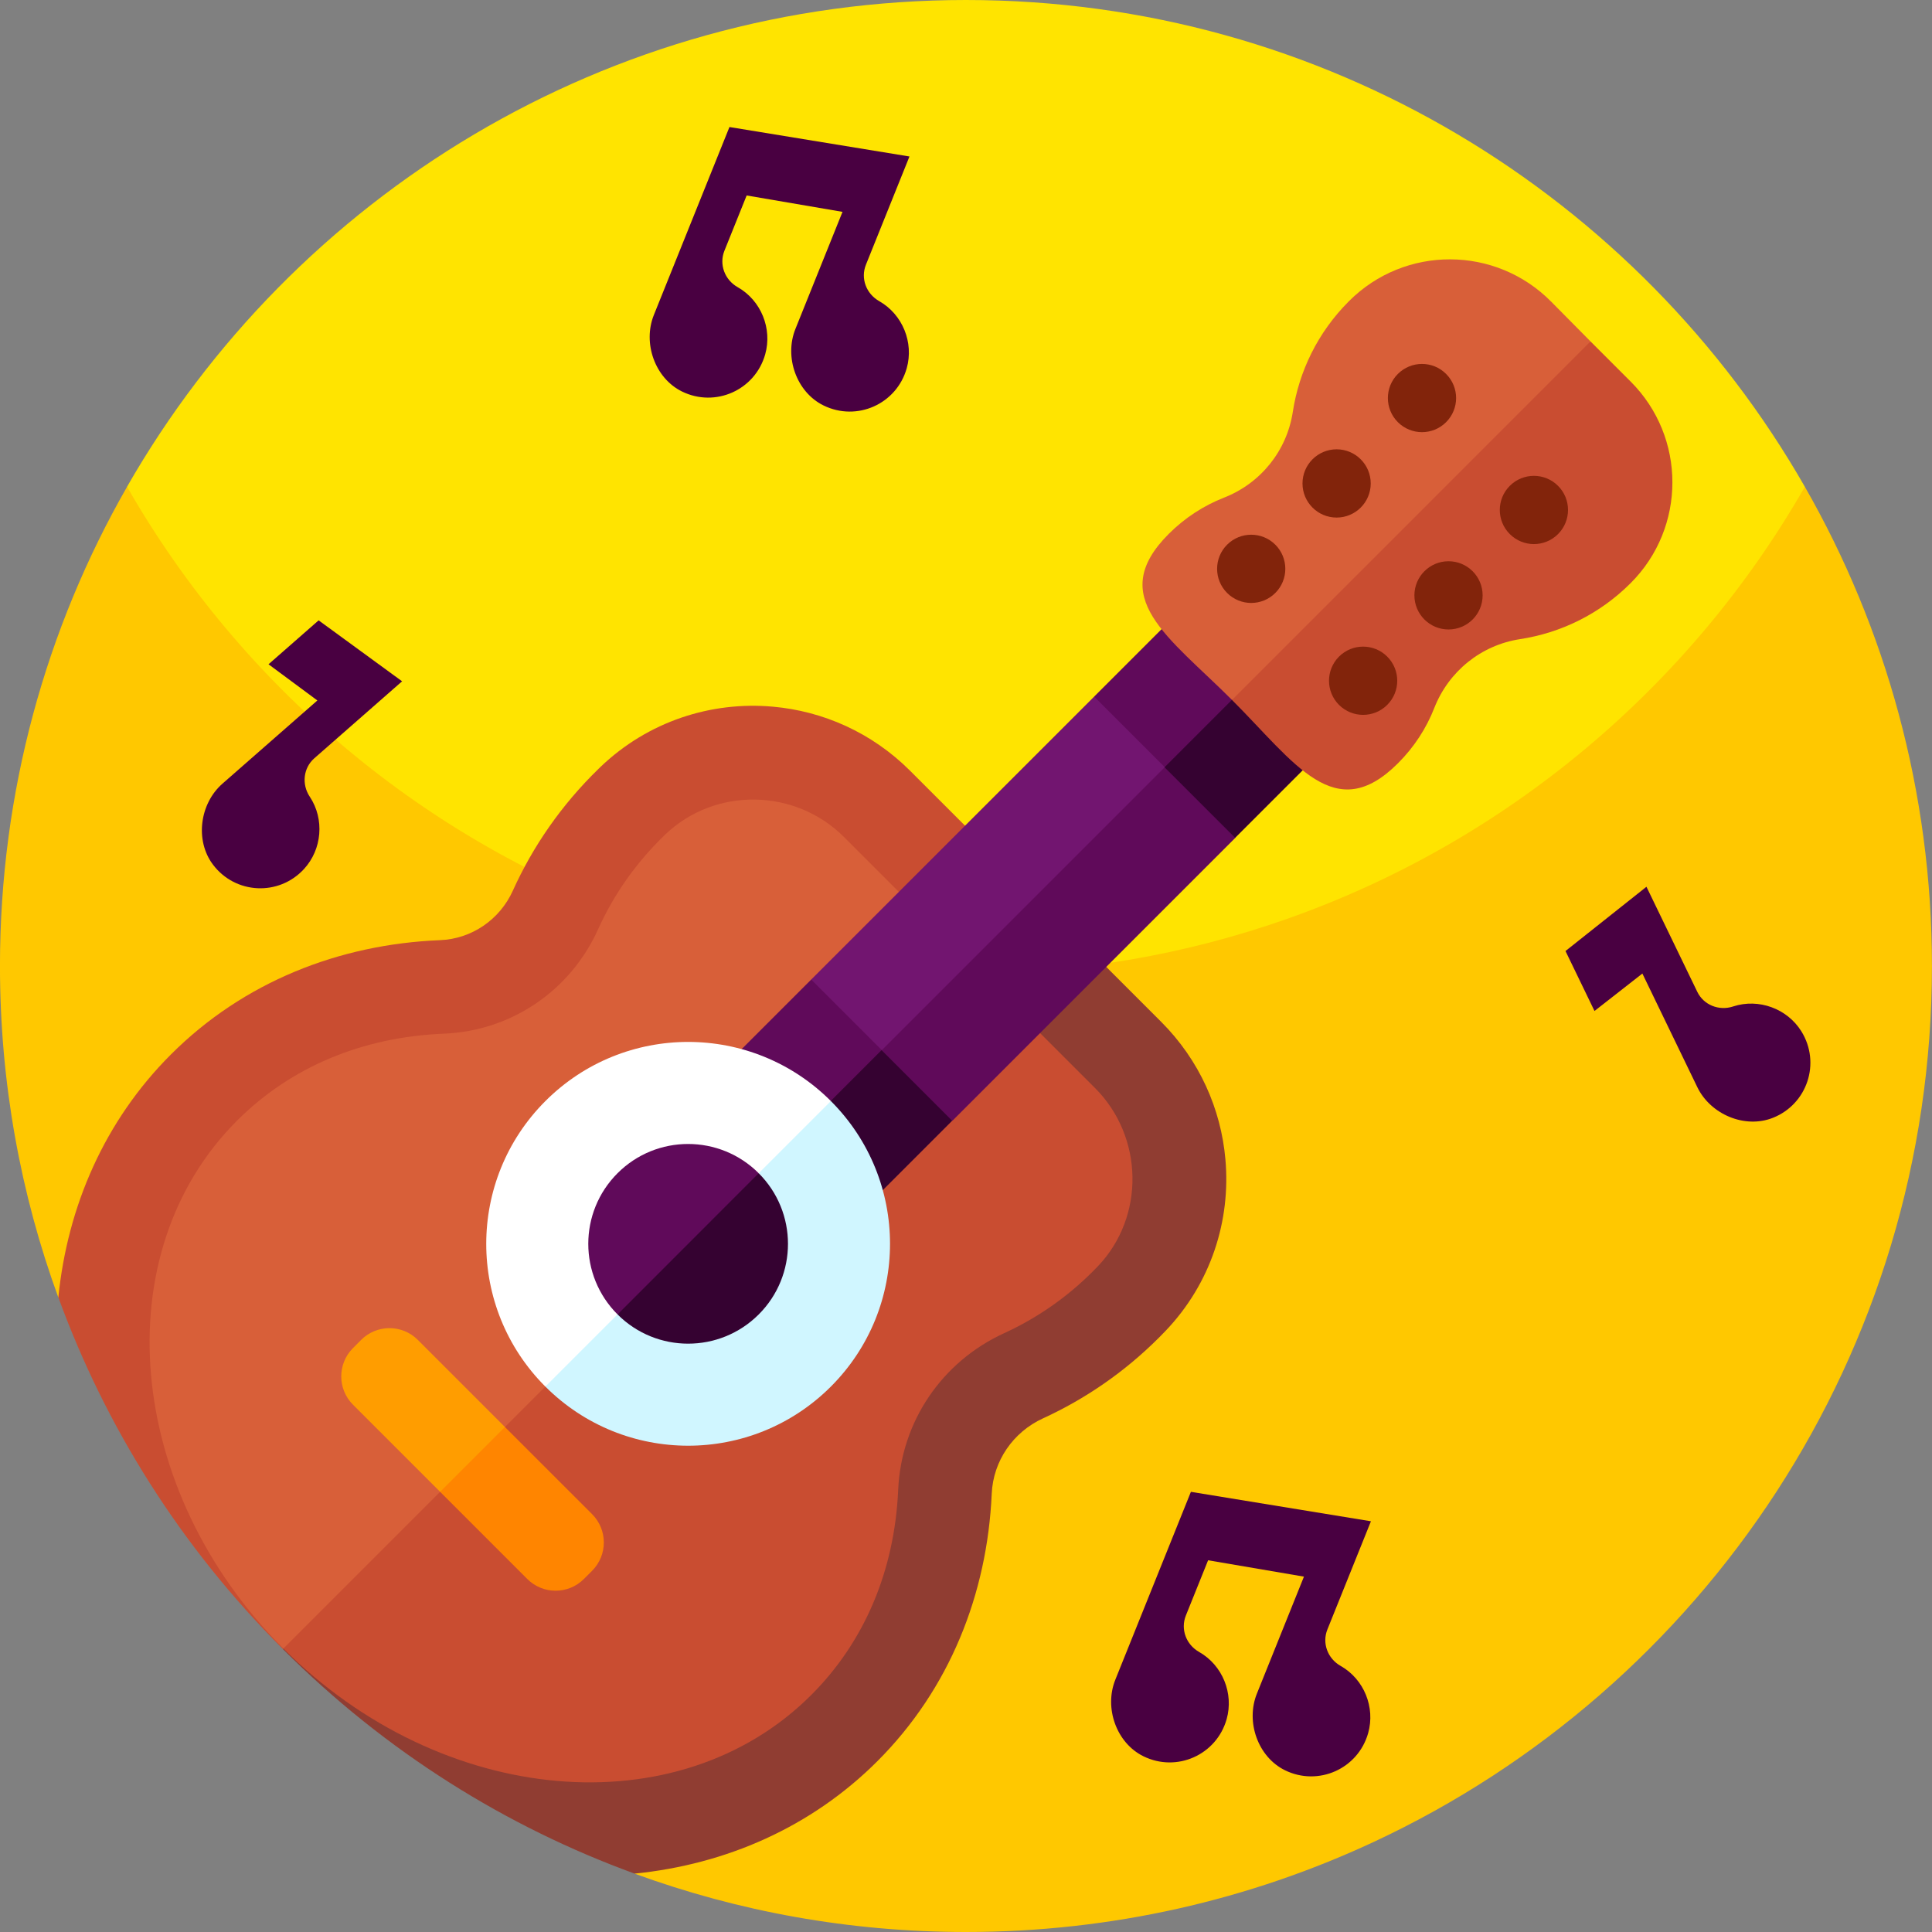 <svg width="64" height="64" viewBox="0 0 64 64" fill="none" xmlns="http://www.w3.org/2000/svg">
<rect x="0" y="0" width="64" height="64" fill="#808080" stroke="none"/>
<path d="M59.788 16.125C54.273 6.491 43.894 0 31.998 0C20.104 0 9.723 6.491 4.208 16.125C4.208 27.655 13.556 37.002 25.086 37.002H38.911C50.441 37.002 59.788 27.655 59.788 16.125Z" fill="#FFE400"/>
<path d="M63.998 32C63.998 44.85 56.423 55.931 45.496 61.021C41.395 62.932 36.821 64 31.998 64C28.141 64 24.444 63.318 21.02 62.066L21.021 62.065L14.58 49.419L1.934 42.977L1.932 42.98C0.681 39.555 -0.001 35.858 -0.001 32C-0.001 26.223 1.53 20.804 4.209 16.125C8.001 22.749 14.094 27.887 21.397 30.451C24.715 31.616 28.282 32.25 31.998 32.25C35.716 32.25 39.285 31.616 42.603 30.45C49.906 27.886 55.997 22.749 59.788 16.125C62.467 20.804 63.998 26.223 63.998 32Z" fill="#FFC800"/>
<path d="M34.307 29.691L9.371 54.627C5.961 51.218 3.482 47.228 1.933 42.977C2.236 39.956 3.467 37.125 5.66 34.932C8.064 32.528 11.232 31.28 14.577 31.144C15.626 31.102 16.555 30.464 16.988 29.506C17.651 28.039 18.596 26.666 19.825 25.471C19.843 25.452 19.864 25.434 19.882 25.415C21.466 23.893 23.562 23.227 25.598 23.409C27.26 23.555 28.881 24.265 30.151 25.535L34.307 29.691Z" fill="#C94D31"/>
<path d="M29.067 58.339C26.874 60.532 24.043 61.763 21.022 62.066C16.77 60.517 12.781 58.038 9.371 54.628L34.307 29.691L38.464 33.848C39.733 35.117 40.447 36.739 40.593 38.403C40.774 40.427 40.118 42.509 38.611 44.087C38.54 44.161 38.469 44.235 38.395 44.308C37.249 45.455 35.944 46.346 34.553 46.984C33.562 47.437 32.9 48.396 32.852 49.484C32.704 52.805 31.456 55.95 29.067 58.339Z" fill="#903D32"/>
<path d="M32.115 31.884L25.066 45.641L9.388 54.611C4.143 49.366 3.454 41.521 7.851 37.124C9.627 35.348 11.997 34.351 14.704 34.242C16.932 34.151 18.89 32.826 19.813 30.783C20.334 29.628 21.066 28.589 21.986 27.694L21.999 27.681C22.013 27.667 22.027 27.654 22.042 27.64C23.688 26.069 26.339 26.107 27.958 27.727L32.115 31.884Z" fill="#D85F39"/>
<path d="M29.754 49.346C29.855 47.095 31.198 45.11 33.262 44.164C34.355 43.664 35.345 42.974 36.203 42.116C36.259 42.061 36.312 42.005 36.365 41.951C37.935 40.308 37.891 37.659 36.272 36.04L32.115 31.883L9.387 54.611C14.632 59.856 22.477 60.545 26.875 56.147C28.639 54.383 29.635 52.031 29.754 49.346Z" fill="#C94D31"/>
<path d="M39.955 24.043L35.067 31.271L28.066 35.933L26.872 32.449L36.245 23.077L39.955 24.043Z" fill="#721570"/>
<path d="M40.922 27.754L31.549 37.127L28.066 35.933L39.955 24.044L40.922 27.754Z" fill="#600A5A"/>
<path d="M29.211 34.788L27.506 38.909L22.796 41.203L20.457 38.864L26.872 32.449L29.211 34.788Z" fill="#600A5A"/>
<path d="M22.789 41.202L29.203 34.787L31.542 37.126L25.128 43.54L22.789 41.202Z" fill="#350231"/>
<path d="M44.999 19L43.375 23.04L38.584 25.415L36.245 23.076L42.66 16.661L44.999 19Z" fill="#600A5A"/>
<path d="M38.577 25.417L44.991 19.003L47.33 21.341L40.916 27.755L38.577 25.417Z" fill="#350231"/>
<path d="M27.524 36.474L24.343 42.751L18.066 45.933C15.454 43.321 15.455 39.086 18.067 36.474C20.679 33.862 24.913 33.862 27.524 36.474Z" fill="white"/>
<path d="M27.524 45.932C24.912 48.544 20.678 48.544 18.066 45.932L27.524 36.474C30.136 39.086 30.136 43.32 27.524 45.932Z" fill="#D0F6FF"/>
<path d="M25.133 38.865L23.582 41.99L20.457 43.542C19.164 42.25 19.165 40.156 20.457 38.864C21.748 37.573 23.841 37.573 25.133 38.865Z" fill="#600A5A"/>
<path d="M25.134 43.542C23.843 44.833 21.749 44.834 20.457 43.542L25.133 38.865C26.426 40.157 26.426 42.251 25.134 43.542Z" fill="#350231"/>
<path d="M16.727 47.272L17.074 49.341L14.58 49.419L11.693 46.532C11.175 46.014 11.175 45.175 11.693 44.657L11.964 44.385C12.482 43.867 13.322 43.867 13.84 44.385L16.727 47.272Z" fill="#FF9D00"/>
<path d="M52.688 11.31L47.984 19.722L40.812 23.187C38.714 21.089 36.619 19.784 38.715 17.687C39.255 17.147 39.88 16.747 40.547 16.485C41.762 16.009 42.629 14.933 42.826 13.643C43.032 12.303 43.65 11.013 44.682 9.981L44.69 9.973C46.542 8.121 49.549 8.132 51.389 9.997C52.008 10.624 52.688 11.31 52.688 11.31Z" fill="#D85F39"/>
<path d="M47.513 23.452C47.252 24.119 46.851 24.743 46.311 25.283C44.215 27.38 42.909 25.284 40.812 23.187L52.688 11.31L54.018 12.64C55.861 14.484 55.861 17.473 54.018 19.316C52.986 20.349 51.696 20.966 50.355 21.172C49.066 21.369 47.99 22.237 47.513 23.452Z" fill="#C94D31"/>
<path d="M19.614 52.034L19.342 52.306C18.824 52.824 17.985 52.824 17.467 52.306L14.58 49.419L16.727 47.272L19.614 50.158C20.132 50.676 20.132 51.516 19.614 52.034Z" fill="#FF8500"/>
<path d="M47.904 13.985C47.463 14.426 46.748 14.426 46.306 13.985C45.865 13.544 45.865 12.828 46.306 12.387C46.748 11.945 47.463 11.945 47.904 12.387C48.346 12.828 48.346 13.544 47.904 13.985Z" fill="#82240B"/>
<path d="M44.277 17.145C44.901 17.145 45.407 16.639 45.407 16.015C45.407 15.39 44.901 14.884 44.277 14.884C43.653 14.884 43.147 15.39 43.147 16.015C43.147 16.639 43.653 17.145 44.277 17.145Z" fill="#82240B"/>
<path d="M42.247 19.642C41.806 20.084 41.09 20.084 40.649 19.642C40.208 19.201 40.208 18.485 40.649 18.044C41.09 17.603 41.806 17.603 42.247 18.044C42.688 18.485 42.688 19.201 42.247 19.642Z" fill="#82240B"/>
<path d="M51.612 17.692C51.17 18.134 50.455 18.134 50.014 17.692C49.572 17.251 49.572 16.535 50.014 16.094C50.455 15.653 51.17 15.653 51.612 16.094C52.053 16.535 52.053 17.251 51.612 17.692Z" fill="#82240B"/>
<path d="M47.984 20.852C48.608 20.852 49.114 20.346 49.114 19.722C49.114 19.098 48.608 18.592 47.984 18.592C47.36 18.592 46.854 19.098 46.854 19.722C46.854 20.346 47.36 20.852 47.984 20.852Z" fill="#82240B"/>
<path d="M45.954 23.35C45.513 23.791 44.797 23.791 44.356 23.35C43.915 22.908 43.915 22.193 44.356 21.751C44.797 21.31 45.513 21.31 45.954 21.751C46.396 22.193 46.396 22.908 45.954 23.35Z" fill="#82240B"/>
<path d="M30.036 12.201C30.277 11.347 29.899 10.418 29.129 9.978C29.126 9.976 29.124 9.975 29.121 9.973C28.696 9.731 28.502 9.223 28.685 8.769L30.127 5.184H30.127L24.164 4.208L21.66 10.434C21.286 11.364 21.694 12.529 22.594 12.97C23.694 13.508 25.011 12.927 25.348 11.739C25.589 10.884 25.211 9.955 24.441 9.515C24.439 9.514 24.436 9.512 24.433 9.511C24.008 9.269 23.815 8.761 23.997 8.307L24.734 6.475L27.909 7.018L26.349 10.897C25.975 11.827 26.382 12.992 27.282 13.432C28.382 13.971 29.699 13.39 30.036 12.201Z" fill="#490041"/>
<path d="M45.322 57.412C45.563 56.557 45.185 55.628 44.415 55.188C44.413 55.187 44.41 55.185 44.407 55.184C43.982 54.942 43.789 54.434 43.971 53.98L45.414 50.394L39.45 49.419L36.946 55.644C36.572 56.575 36.98 57.74 37.88 58.18C38.98 58.719 40.297 58.138 40.634 56.95C40.875 56.095 40.497 55.166 39.727 54.726C39.725 54.724 39.722 54.723 39.719 54.721C39.294 54.48 39.101 53.971 39.283 53.517L40.02 51.686L43.195 52.228L41.635 56.107C41.261 57.037 41.668 58.202 42.568 58.643C43.668 59.181 44.985 58.6 45.322 57.412Z" fill="#490041"/>
<path d="M10.069 28.789C10.67 28.135 10.753 27.136 10.264 26.395C10.263 26.393 10.261 26.39 10.259 26.388C9.989 25.98 10.046 25.439 10.414 25.117L13.32 22.569L10.555 20.55L8.895 22.005L10.513 23.204L7.369 25.96C6.615 26.621 6.452 27.844 7.056 28.643C7.794 29.621 9.232 29.697 10.069 28.789Z" fill="#490041"/>
<path d="M59.672 34.163C59.202 33.41 58.26 33.065 57.416 33.339C57.414 33.34 57.411 33.34 57.408 33.342C56.943 33.493 56.437 33.294 56.224 32.854L54.541 29.375L51.859 31.504L52.82 33.49L54.406 32.25L56.226 36.014C56.663 36.916 57.799 37.399 58.73 37.029C59.868 36.578 60.324 35.212 59.672 34.163Z" fill="#490041"/>
</svg>
